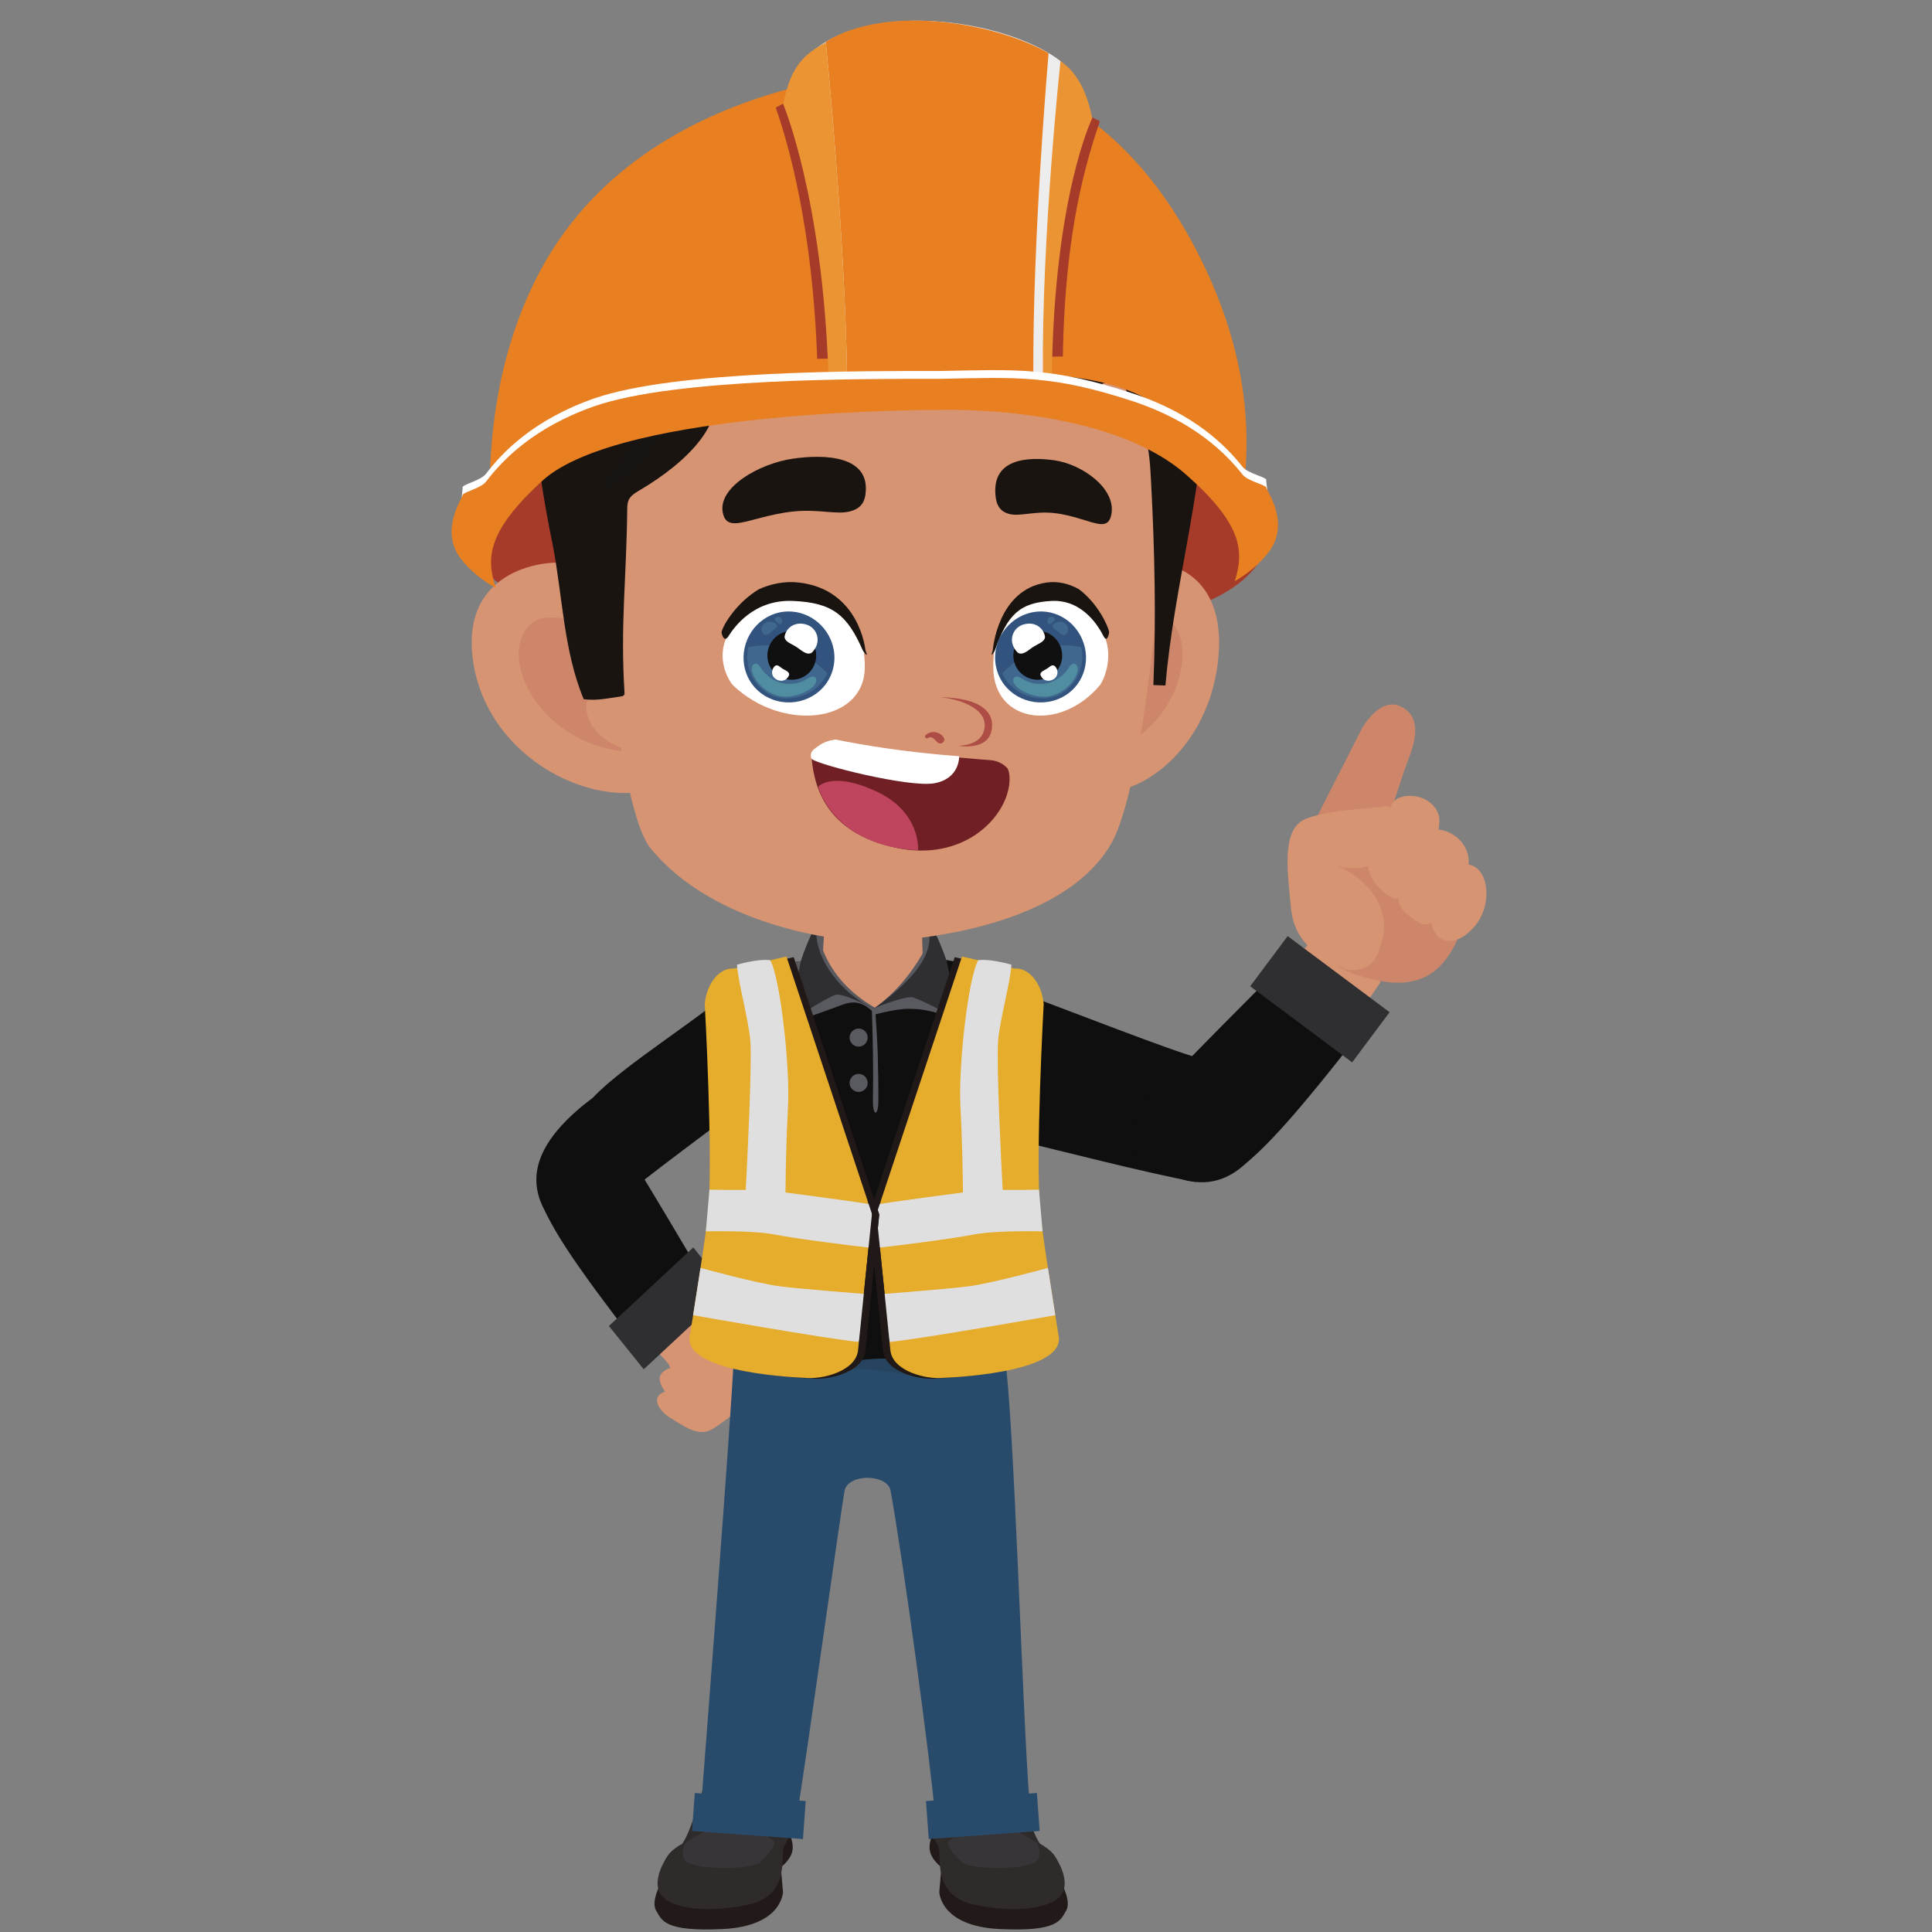 <svg xmlns="http://www.w3.org/2000/svg" xmlns:xlink="http://www.w3.org/1999/xlink" width="1080" zoomAndPan="magnify" viewBox="0 0 810 810" height="1080" preserveAspectRatio="xMidYMid meet" version="1.0"><rect x="0" y="0" width="810" height="810" fill="#808080" stroke="none"/><defs><clipPath id="352783b5f7"><path d="M 318.969 561.664 L 426.004 561.664 L 426.004 574.047 L 318.969 574.047 Z M 318.969 561.664 " clip-rule="nonzero"/></clipPath><clipPath id="beb31740a9"><path d="M 421.938 574.047 C 421.656 571.285 421.375 568.898 421.082 566.93 C 410.379 565.633 391.039 565.035 370.926 565.035 C 353.234 565.035 334.945 565.496 321.441 566.359 C 320.742 564.863 319.918 563.281 318.969 561.664 L 426.004 562.562 L 425.656 573.703 C 424.418 573.852 423.176 573.965 421.938 574.047 " clip-rule="nonzero"/></clipPath><clipPath id="ce723517c9"><path d="M 421.938 574.047 C 421.656 571.285 421.375 568.898 421.082 566.93 C 410.379 565.633 391.039 565.035 370.926 565.035 C 353.234 565.035 334.945 565.496 321.441 566.359 C 320.742 564.863 319.918 563.281 318.969 561.664 L 426.004 562.562 L 425.656 573.703 C 424.418 573.852 423.176 573.965 421.938 574.047 " clip-rule="nonzero"/></clipPath><linearGradient x1="0.108" gradientTransform="matrix(0, 34.603, 34.606, 0, 366.599, 557.927)" y1="0" x2="0.466" gradientUnits="userSpaceOnUse" y2="0" id="e0419e2626"><stop stop-opacity="1" stop-color="rgb(82.399%, 82.399%, 81.999%)" offset="0"/><stop stop-opacity="1" stop-color="rgb(82.549%, 82.399%, 81.999%)" offset="0.062"/><stop stop-opacity="1" stop-color="rgb(82.797%, 82.399%, 82.097%)" offset="0.078"/><stop stop-opacity="1" stop-color="rgb(82.996%, 82.399%, 82.297%)" offset="0.094"/><stop stop-opacity="1" stop-color="rgb(83.098%, 82.549%, 82.549%)" offset="0.125"/><stop stop-opacity="1" stop-color="rgb(83.099%, 82.8%, 82.7%)" offset="0.141"/><stop stop-opacity="1" stop-color="rgb(83.101%, 83%, 82.7%)" offset="0.156"/><stop stop-opacity="1" stop-color="rgb(83.298%, 83.099%, 82.7%)" offset="0.188"/><stop stop-opacity="1" stop-color="rgb(83.496%, 83.101%, 82.7%)" offset="0.203"/><stop stop-opacity="1" stop-color="rgb(83.499%, 83.298%, 82.7%)" offset="0.219"/><stop stop-opacity="1" stop-color="rgb(83.499%, 83.496%, 82.799%)" offset="0.234"/><stop stop-opacity="1" stop-color="rgb(83.499%, 83.499%, 82.999%)" offset="0.25"/><stop stop-opacity="1" stop-color="rgb(83.693%, 83.693%, 83.293%)" offset="0.266"/><stop stop-opacity="1" stop-color="rgb(83.992%, 83.992%, 83.493%)" offset="0.273"/><stop stop-opacity="1" stop-color="rgb(84.196%, 84.196%, 83.499%)" offset="0.281"/><stop stop-opacity="1" stop-color="rgb(84.299%, 84.102%, 83.499%)" offset="0.312"/><stop stop-opacity="1" stop-color="rgb(84.396%, 84%, 83.595%)" offset="0.328"/><stop stop-opacity="1" stop-color="rgb(84.595%, 84.193%, 83.794%)" offset="0.344"/><stop stop-opacity="1" stop-color="rgb(84.697%, 84.395%, 83.896%)" offset="0.359"/><stop stop-opacity="1" stop-color="rgb(84.698%, 84.596%, 83.899%)" offset="0.375"/><stop stop-opacity="1" stop-color="rgb(84.799%, 84.698%, 83.998%)" offset="0.391"/><stop stop-opacity="1" stop-color="rgb(84.999%, 84.698%, 84.198%)" offset="0.406"/><stop stop-opacity="1" stop-color="rgb(85.1%, 84.698%, 84.299%)" offset="0.438"/><stop stop-opacity="1" stop-color="rgb(85.196%, 84.795%, 84.395%)" offset="0.453"/><stop stop-opacity="1" stop-color="rgb(85.393%, 84.993%, 84.593%)" offset="0.469"/><stop stop-opacity="1" stop-color="rgb(85.497%, 85.097%, 84.695%)" offset="0.5"/><stop stop-opacity="1" stop-color="rgb(85.5%, 85.292%, 84.698%)" offset="0.516"/><stop stop-opacity="1" stop-color="rgb(85.596%, 85.492%, 84.795%)" offset="0.523"/><stop stop-opacity="1" stop-color="rgb(85.796%, 85.5%, 84.996%)" offset="0.531"/><stop stop-opacity="1" stop-color="rgb(86.095%, 85.695%, 85.1%)" offset="0.562"/><stop stop-opacity="1" stop-color="rgb(86.391%, 85.895%, 85.194%)" offset="0.578"/><stop stop-opacity="1" stop-color="rgb(86.592%, 85.899%, 85.391%)" offset="0.594"/><stop stop-opacity="1" stop-color="rgb(86.696%, 85.901%, 85.497%)" offset="0.609"/><stop stop-opacity="1" stop-color="rgb(86.699%, 86.098%, 85.5%)" offset="0.625"/><stop stop-opacity="1" stop-color="rgb(86.699%, 86.296%, 85.5%)" offset="0.656"/><stop stop-opacity="1" stop-color="rgb(86.893%, 86.493%, 85.693%)" offset="0.672"/><stop stop-opacity="1" stop-color="rgb(87.093%, 86.693%, 85.893%)" offset="0.688"/><stop stop-opacity="1" stop-color="rgb(87.196%, 86.797%, 85.997%)" offset="0.719"/><stop stop-opacity="1" stop-color="rgb(87.396%, 86.996%, 86.197%)" offset="0.75"/><stop stop-opacity="1" stop-color="rgb(87.498%, 87.097%, 86.397%)" offset="0.766"/><stop stop-opacity="1" stop-color="rgb(87.5%, 87.099%, 86.597%)" offset="0.781"/><stop stop-opacity="1" stop-color="rgb(87.645%, 87.292%, 86.697%)" offset="0.812"/><stop stop-opacity="1" stop-color="rgb(87.888%, 87.494%, 86.79%)" offset="0.82"/><stop stop-opacity="1" stop-color="rgb(88.087%, 87.5%, 86.987%)" offset="0.828"/><stop stop-opacity="1" stop-color="rgb(88.194%, 87.5%, 87.096%)" offset="0.844"/><stop stop-opacity="1" stop-color="rgb(88.295%, 87.572%, 87.195%)" offset="0.859"/><stop stop-opacity="1" stop-color="rgb(88.493%, 87.718%, 87.393%)" offset="0.875"/><stop stop-opacity="1" stop-color="rgb(88.498%, 87.796%, 87.497%)" offset="0.891"/><stop stop-opacity="1" stop-color="rgb(88.303%, 87.799%, 87.5%)" offset="0.906"/><stop stop-opacity="1" stop-color="rgb(88.394%, 87.993%, 87.5%)" offset="0.938"/><stop stop-opacity="1" stop-color="rgb(88.774%, 88.193%, 87.65%)" offset="0.969"/><stop stop-opacity="1" stop-color="rgb(88.98%, 88.199%, 87.895%)" offset="0.984"/><stop stop-opacity="1" stop-color="rgb(89%, 88.199%, 88.092%)" offset="1"/></linearGradient><clipPath id="149caea05d"><path d="M 307.191 561.57 L 321.441 561.57 L 321.441 571.922 L 307.191 571.922 Z M 307.191 561.57 " clip-rule="nonzero"/></clipPath><clipPath id="02e2c2b56f"><path d="M 307.508 571.922 C 307.402 571.922 307.297 571.922 307.191 571.918 L 307.391 561.57 L 318.969 561.664 C 319.918 563.281 320.742 564.863 321.441 566.359 C 315.961 566.711 311.266 567.125 307.719 567.602 C 307.668 568.805 307.598 570.25 307.508 571.922 " clip-rule="nonzero"/></clipPath><clipPath id="3c3d8e82b4"><path d="M 307.508 571.922 C 307.402 571.922 307.297 571.922 307.191 571.918 L 307.391 561.57 L 318.969 561.664 C 319.918 563.281 320.742 564.863 321.441 566.359 C 315.961 566.711 311.266 567.125 307.719 567.602 C 307.668 568.805 307.598 570.25 307.508 571.922 " clip-rule="nonzero"/></clipPath><linearGradient x1="0.105" gradientTransform="matrix(0, 34.603, 34.606, 0, 366.599, 557.927)" y1="0" x2="0.404" gradientUnits="userSpaceOnUse" y2="0" id="4d660c8479"><stop stop-opacity="1" stop-color="rgb(69.812%, 49.799%, 40.012%)" offset="0"/><stop stop-opacity="1" stop-color="rgb(70.006%, 49.814%, 40.205%)" offset="0.031"/><stop stop-opacity="1" stop-color="rgb(70.203%, 50.015%, 40.399%)" offset="0.062"/><stop stop-opacity="1" stop-color="rgb(70.306%, 50.2%, 40.399%)" offset="0.078"/><stop stop-opacity="1" stop-color="rgb(70.508%, 50.2%, 40.393%)" offset="0.094"/><stop stop-opacity="1" stop-color="rgb(70.804%, 50.2%, 40.193%)" offset="0.125"/><stop stop-opacity="1" stop-color="rgb(70.999%, 50.2%, 40.009%)" offset="0.141"/><stop stop-opacity="1" stop-color="rgb(70.999%, 50.208%, 40.208%)" offset="0.156"/><stop stop-opacity="1" stop-color="rgb(70.999%, 50.407%, 40.399%)" offset="0.188"/><stop stop-opacity="1" stop-color="rgb(71.002%, 50.6%, 40.399%)" offset="0.25"/><stop stop-opacity="1" stop-color="rgb(71.106%, 50.6%, 40.399%)" offset="0.281"/><stop stop-opacity="1" stop-color="rgb(71.301%, 50.6%, 40.401%)" offset="0.312"/><stop stop-opacity="1" stop-color="rgb(71.399%, 50.6%, 40.504%)" offset="0.344"/><stop stop-opacity="1" stop-color="rgb(71.407%, 50.6%, 40.701%)" offset="0.375"/><stop stop-opacity="1" stop-color="rgb(71.606%, 50.618%, 40.799%)" offset="0.406"/><stop stop-opacity="1" stop-color="rgb(71.812%, 50.818%, 40.799%)" offset="0.422"/><stop stop-opacity="1" stop-color="rgb(72.012%, 51.004%, 40.799%)" offset="0.438"/><stop stop-opacity="1" stop-color="rgb(72.348%, 51.007%, 40.799%)" offset="0.5"/><stop stop-opacity="1" stop-color="rgb(72.499%, 51.106%, 40.799%)" offset="0.531"/><stop stop-opacity="1" stop-color="rgb(72.502%, 51.302%, 40.802%)" offset="0.562"/><stop stop-opacity="1" stop-color="rgb(72.606%, 51.399%, 40.906%)" offset="0.594"/><stop stop-opacity="1" stop-color="rgb(72.803%, 51.404%, 41.103%)" offset="0.625"/><stop stop-opacity="1" stop-color="rgb(72.905%, 51.604%, 41.199%)" offset="0.688"/><stop stop-opacity="1" stop-color="rgb(73.012%, 51.799%, 41.199%)" offset="0.703"/><stop stop-opacity="1" stop-color="rgb(73.221%, 51.799%, 41.199%)" offset="0.719"/><stop stop-opacity="1" stop-color="rgb(73.524%, 51.799%, 41.208%)" offset="0.75"/><stop stop-opacity="1" stop-color="rgb(73.909%, 51.799%, 41.408%)" offset="0.781"/><stop stop-opacity="1" stop-color="rgb(74.1%, 51.816%, 41.599%)" offset="0.797"/><stop stop-opacity="1" stop-color="rgb(74.1%, 52.016%, 41.599%)" offset="0.812"/><stop stop-opacity="1" stop-color="rgb(74.118%, 52.017%, 41.599%)" offset="0.875"/><stop stop-opacity="1" stop-color="rgb(74.318%, 52.017%, 41.609%)" offset="0.906"/><stop stop-opacity="1" stop-color="rgb(74.5%, 52.202%, 41.811%)" offset="0.938"/><stop stop-opacity="1" stop-color="rgb(74.5%, 52.351%, 42%)" offset="1"/></linearGradient><clipPath id="5d1b06aa39"><path d="M 307.508 565.035 L 421.938 565.035 L 421.938 576.312 L 307.508 576.312 Z M 307.508 565.035 " clip-rule="nonzero"/></clipPath><clipPath id="d62691f4d1"><path d="M 383.719 576.312 C 382.059 576.312 380.398 576.234 378.758 576.078 C 372.816 575.52 366.871 573.988 360.898 573.988 C 360 573.988 359.102 574.02 358.203 574.102 C 355.074 574.34 351.945 575.141 348.773 575.141 C 348.684 575.141 348.59 575.141 348.496 575.141 C 343.297 575.09 338.441 572.711 333.34 571.672 C 330.809 571.176 328.25 571.004 325.676 571.004 C 322.707 571.004 319.719 571.234 316.734 571.465 C 313.75 571.691 310.77 571.922 307.816 571.922 C 307.715 571.922 307.609 571.922 307.508 571.922 C 307.598 570.25 307.668 568.805 307.719 567.602 C 311.266 567.125 315.961 566.711 321.441 566.359 C 334.945 565.496 353.234 565.035 370.926 565.035 C 391.039 565.035 410.379 565.633 421.082 566.93 C 421.375 568.898 421.656 571.285 421.938 574.047 C 420.508 574.141 419.078 574.188 417.641 574.188 C 416.535 574.188 415.426 574.16 414.316 574.102 C 411.41 573.895 408.504 573.555 405.625 573.555 C 405.023 573.555 404.418 573.57 403.816 573.602 C 400.148 573.852 396.633 574.84 393.07 575.488 C 389.992 576.035 386.855 576.312 383.719 576.312 " clip-rule="nonzero"/></clipPath><clipPath id="385d549879"><path d="M 383.719 576.312 C 382.059 576.312 380.398 576.234 378.758 576.078 C 372.816 575.52 366.871 573.988 360.898 573.988 C 360 573.988 359.102 574.02 358.203 574.102 C 355.074 574.34 351.945 575.141 348.773 575.141 C 348.684 575.141 348.59 575.141 348.496 575.141 C 343.297 575.09 338.441 572.711 333.34 571.672 C 330.809 571.176 328.25 571.004 325.676 571.004 C 322.707 571.004 319.719 571.234 316.734 571.465 C 313.75 571.691 310.77 571.922 307.816 571.922 C 307.715 571.922 307.609 571.922 307.508 571.922 C 307.598 570.25 307.668 568.805 307.719 567.602 C 311.266 567.125 315.961 566.711 321.441 566.359 C 334.945 565.496 353.234 565.035 370.926 565.035 C 391.039 565.035 410.379 565.633 421.082 566.93 C 421.375 568.898 421.656 571.285 421.938 574.047 C 420.508 574.141 419.078 574.188 417.641 574.188 C 416.535 574.188 415.426 574.16 414.316 574.102 C 411.41 573.895 408.504 573.555 405.625 573.555 C 405.023 573.555 404.418 573.57 403.816 573.602 C 400.148 573.852 396.633 574.84 393.07 575.488 C 389.992 576.035 386.855 576.312 383.719 576.312 " clip-rule="nonzero"/></clipPath><linearGradient x1="0.205" gradientTransform="matrix(0, 34.603, 34.606, 0, 366.599, 557.927)" y1="0" x2="0.531" gradientUnits="userSpaceOnUse" y2="0" id="af1e70eb80"><stop stop-opacity="1" stop-color="rgb(14.499%, 25.499%, 36.099%)" offset="0"/><stop stop-opacity="1" stop-color="rgb(14.499%, 25.499%, 36.099%)" offset="0.062"/><stop stop-opacity="1" stop-color="rgb(14.499%, 25.511%, 36.099%)" offset="0.094"/><stop stop-opacity="1" stop-color="rgb(14.499%, 25.711%, 36.099%)" offset="0.125"/><stop stop-opacity="1" stop-color="rgb(14.499%, 25.899%, 36.101%)" offset="0.188"/><stop stop-opacity="1" stop-color="rgb(14.499%, 25.899%, 36.205%)" offset="0.219"/><stop stop-opacity="1" stop-color="rgb(14.499%, 25.899%, 36.401%)" offset="0.25"/><stop stop-opacity="1" stop-color="rgb(14.499%, 25.908%, 36.508%)" offset="0.312"/><stop stop-opacity="1" stop-color="rgb(14.516%, 26.108%, 36.708%)" offset="0.328"/><stop stop-opacity="1" stop-color="rgb(14.716%, 26.299%, 36.899%)" offset="0.344"/><stop stop-opacity="1" stop-color="rgb(14.899%, 26.299%, 36.899%)" offset="0.375"/><stop stop-opacity="1" stop-color="rgb(14.899%, 26.299%, 36.902%)" offset="0.5"/><stop stop-opacity="1" stop-color="rgb(14.899%, 26.299%, 37.006%)" offset="0.531"/><stop stop-opacity="1" stop-color="rgb(14.899%, 26.303%, 37.201%)" offset="0.562"/><stop stop-opacity="1" stop-color="rgb(14.899%, 26.408%, 37.299%)" offset="0.578"/><stop stop-opacity="1" stop-color="rgb(14.899%, 26.604%, 37.299%)" offset="0.594"/><stop stop-opacity="1" stop-color="rgb(14.899%, 26.7%, 37.3%)" offset="0.625"/><stop stop-opacity="1" stop-color="rgb(14.899%, 26.7%, 37.45%)" offset="0.75"/><stop stop-opacity="1" stop-color="rgb(14.9%, 26.701%, 37.601%)" offset="0.812"/><stop stop-opacity="1" stop-color="rgb(15.004%, 26.804%, 37.704%)" offset="0.844"/><stop stop-opacity="1" stop-color="rgb(15.202%, 27.002%, 37.901%)" offset="0.875"/><stop stop-opacity="1" stop-color="rgb(15.3%, 27.1%, 38.008%)" offset="0.938"/><stop stop-opacity="1" stop-color="rgb(15.3%, 27.1%, 38.208%)" offset="1"/></linearGradient><clipPath id="d752073654"><path d="M 424.66 264.41 L 445.586 264.41 L 445.586 285.332 L 424.66 285.332 Z M 424.66 264.41 " clip-rule="nonzero"/></clipPath><clipPath id="59b5ded767"><path d="M 432.152 264.965 C 437.512 263.301 443.102 266.332 444.824 271.672 C 446.535 276.965 443.793 282.598 438.535 284.422 C 433.133 286.297 427.191 283.496 425.375 278.07 C 423.539 272.598 426.637 266.672 432.152 264.965 Z M 432.152 264.965 " clip-rule="nonzero"/></clipPath><clipPath id="e90add998e"><path d="M 432.152 264.965 C 437.512 263.301 443.102 266.332 444.824 271.672 C 446.531 276.965 443.793 282.598 438.535 284.422 C 433.133 286.297 427.191 283.496 425.375 278.07 C 423.539 272.598 426.633 266.672 432.152 264.965 " clip-rule="nonzero"/></clipPath><clipPath id="56f5fbb111"><path d="M 321.395 264.41 L 342.324 264.41 L 342.324 285.332 L 321.395 285.332 Z M 321.395 264.41 " clip-rule="nonzero"/></clipPath><clipPath id="8693efe53c"><path d="M 334.902 264.965 C 329.543 263.301 323.953 266.332 322.23 271.672 C 320.52 276.965 323.262 282.598 328.52 284.422 C 333.922 286.297 339.863 283.496 341.676 278.07 C 343.512 272.598 340.422 266.672 334.902 264.965 Z M 334.902 264.965 " clip-rule="nonzero"/></clipPath><clipPath id="f362442389"><path d="M 334.902 264.965 C 329.543 263.301 323.953 266.332 322.227 271.672 C 320.52 276.965 323.262 282.598 328.52 284.422 C 333.922 286.297 339.863 283.496 341.676 278.07 C 343.512 272.598 340.418 266.672 334.902 264.965 " clip-rule="nonzero"/></clipPath></defs><path fill="#a63b29" d="M 203.246 213.734 C 204.207 212.484 210.66 211.32 212.773 208.738 C 219.168 200.922 231.77 188.52 256.285 180.645 C 288.898 170.164 333.875 171.156 364.25 171.426 C 394.617 171.156 439.605 170.164 472.207 180.645 C 496.723 188.52 509.332 200.922 515.727 208.738 C 517.832 211.32 524.289 212.484 525.25 213.734 C 524.746 214.324 535.074 226.891 526.121 238.047 C 509.305 259.008 463.543 264.789 424.184 265.457 C 397.75 265.902 374.199 265.629 364.25 265.457 C 354.293 265.629 330.746 265.902 304.316 265.457 C 264.953 264.789 219.188 259.008 202.375 238.047 C 193.426 226.891 203.742 214.324 203.246 213.734 " fill-opacity="1" fill-rule="nonzero"/><path fill="#d79473" d="M 281.164 572.832 C 282.738 574.613 303.629 552.723 302.258 550.754 C 281.77 521.352 256.473 468.512 252 459.184 C 252 459.184 223.965 476.293 226.797 496.883 C 229.461 516.227 241.32 527.684 281.164 572.832 " fill-opacity="1" fill-rule="nonzero"/><path fill="#d79473" d="M 282.43 588.113 C 278.84 583.332 272.266 576.926 280.672 573.641 C 289.074 570.352 300.578 585.668 300.578 585.668 L 282.43 588.113 " fill-opacity="1" fill-rule="nonzero"/><path fill="#d79473" d="M 293.125 542.113 C 293.125 542.113 303.363 544.262 308.207 548.5 C 318.473 557.473 323.879 570.344 324.297 575.207 C 324.711 580.059 304.176 595.945 298.441 599.262 C 292.707 602.574 286.449 597.762 281.008 594.43 C 275.566 591.105 272.176 584.629 280.375 583.027 C 288.574 581.43 290.941 585.355 290.941 585.355 L 293.703 583.172 C 293.703 583.172 276.16 577.816 280.348 563.824 C 284.531 549.832 293.125 542.113 293.125 542.113 " fill-opacity="1" fill-rule="nonzero"/><path fill="#0e0f0e" d="M 248.613 460.168 C 261.664 446.211 297.008 424.785 310.844 411.336 C 328.77 423.242 320.52 455.012 321.312 455.875 C 302.02 470.645 267.441 495.984 259.523 503.281 C 242.02 505.262 248.613 460.168 248.613 460.168 " fill-opacity="1" fill-rule="nonzero"/><path fill="#0e0f0e" d="M 294.762 535.594 C 291.469 540.246 271.875 560.48 267.441 564.32 C 239.918 528.742 232.926 517.145 227.555 505.898 C 220.441 491 227.473 476.059 248.613 460.168 C 256.531 471.566 271.973 497.055 294.762 535.594 " fill-opacity="1" fill-rule="nonzero"/><path fill="#2f2f32" d="M 255.285 555.941 L 269.891 574.082 L 305.266 541.125 L 290.66 522.984 L 255.285 555.941 " fill-opacity="1" fill-rule="nonzero"/><path fill="#211a18" d="M 330.312 767.445 C 330.312 767.445 333.719 773.117 331.738 777.559 C 329.758 781.996 324.762 784.645 324.762 784.645 L 330.312 767.445 " fill-opacity="1" fill-rule="nonzero"/><path fill="#211a18" d="M 276.852 790.012 C 276.852 790.012 272.781 797.289 275.125 801.109 C 277.469 804.934 278.207 809.988 303.117 808.754 C 328.031 807.523 328.277 793.219 328.277 793.219 L 327.348 782.613 L 276.852 790.012 " fill-opacity="1" fill-rule="nonzero"/><path fill="#2f2b2a" d="M 279.266 779.148 C 279.266 779.148 273.52 787.668 276.605 793.586 C 279.688 799.508 294.117 802.59 313.23 798.645 C 332.348 794.699 326.672 777.191 328.895 773.734 C 331.113 770.285 332.676 765.082 331.738 761.156 C 330.797 757.23 279.266 779.148 279.266 779.148 " fill-opacity="1" fill-rule="nonzero"/><path fill="#2f2b2a" d="M 288.441 771.824 C 288.441 771.824 277.961 776.141 278.699 782.242 C 279.441 788.348 314.773 792.785 324.762 784.645 C 324.762 784.645 326.441 785.211 327.348 774.477 C 328.254 763.742 332.531 761.898 331.609 759.676 C 330.68 757.457 329.203 750.984 329.203 750.984 L 288.441 771.824 " fill-opacity="1" fill-rule="nonzero"/><path fill="#373538" d="M 289.43 770.035 C 289.43 770.035 284.621 774.656 286.84 779.465 C 289.059 784.281 314.773 784.09 318.656 780.762 C 322.543 777.434 325.32 773.551 325.32 770.035 C 325.32 766.52 328.301 745.383 326.137 739.199 C 324.762 735.262 319.77 728.004 312.492 730.82 C 305.836 733.406 301.641 741.551 301.641 741.551 L 289.43 770.035 " fill-opacity="1" fill-rule="nonzero"/><path fill="#2f2b2a" d="M 285.359 773.734 L 299.051 765.598 L 307.375 741.551 C 307.375 741.551 300.156 735.445 296.367 744.324 C 296.367 744.324 289.242 770.59 285.359 773.734 " fill-opacity="1" fill-rule="nonzero"/><path fill="#2f2b2a" d="M 314.586 763.746 C 314.586 763.746 311.629 739.887 319.027 737.852 C 326.426 735.816 329.387 743.586 329.387 743.586 L 330.312 752.465 L 326.426 773.734 L 314.586 763.746 " fill-opacity="1" fill-rule="nonzero"/><path fill="#211a18" d="M 318.164 745.742 C 312.738 745.742 307.312 745.742 301.887 745.742 C 300.457 745.742 300.453 747.961 301.887 747.961 C 307.312 747.961 312.738 747.961 318.164 747.961 C 319.594 747.961 319.594 745.742 318.164 745.742 " fill-opacity="1" fill-rule="nonzero"/><path fill="#211a18" d="M 317.176 751.293 C 311.898 751.293 306.617 751.293 301.336 751.293 C 299.91 751.293 299.906 753.512 301.336 753.512 C 306.617 753.512 311.898 753.512 317.176 753.512 C 318.605 753.512 318.609 751.293 317.176 751.293 " fill-opacity="1" fill-rule="nonzero"/><path fill="#211a18" d="M 316.312 756.719 C 310.848 756.719 305.379 756.719 299.914 756.719 C 298.484 756.719 298.48 758.938 299.914 758.938 C 305.379 758.938 310.848 758.938 316.312 758.938 C 317.742 758.938 317.746 756.719 316.312 756.719 " fill-opacity="1" fill-rule="nonzero"/><path fill="#211a18" d="M 391.766 767.445 C 391.766 767.445 388.359 773.117 390.34 777.559 C 392.32 781.996 397.312 784.645 397.312 784.645 L 391.766 767.445 " fill-opacity="1" fill-rule="nonzero"/><path fill="#211a18" d="M 445.227 790.012 C 445.227 790.012 449.293 797.289 446.953 801.109 C 444.609 804.934 443.871 809.988 418.957 808.754 C 394.047 807.523 393.801 793.219 393.801 793.219 L 394.73 782.613 L 445.227 790.012 " fill-opacity="1" fill-rule="nonzero"/><path fill="#2f2b2a" d="M 442.812 779.148 C 442.812 779.148 448.559 787.668 445.473 793.586 C 442.391 799.508 427.961 802.59 408.848 798.645 C 389.73 794.699 395.402 777.191 393.184 773.734 C 390.965 770.285 389.398 765.082 390.34 761.156 C 391.277 757.23 442.812 779.148 442.812 779.148 " fill-opacity="1" fill-rule="nonzero"/><path fill="#2f2b2a" d="M 433.633 771.824 C 433.633 771.824 444.113 776.141 443.375 782.242 C 442.637 788.348 407.305 792.785 397.312 784.645 C 397.312 784.645 395.637 785.211 394.73 774.477 C 393.824 763.742 389.543 761.898 390.469 759.676 C 391.395 757.457 392.875 750.984 392.875 750.984 L 433.633 771.824 " fill-opacity="1" fill-rule="nonzero"/><path fill="#373538" d="M 432.645 770.035 C 432.645 770.035 437.457 774.656 435.234 779.465 C 433.016 784.281 407.305 784.09 403.422 780.762 C 399.535 777.434 396.758 773.551 396.758 770.035 C 396.758 766.52 393.777 745.383 395.938 739.199 C 397.312 735.262 402.309 728.004 409.586 730.82 C 416.242 733.406 420.438 741.551 420.438 741.551 L 432.645 770.035 " fill-opacity="1" fill-rule="nonzero"/><path fill="#2f2b2a" d="M 436.715 773.734 L 423.027 765.598 L 414.703 741.551 C 414.703 741.551 421.918 735.445 425.707 744.324 C 425.707 744.324 432.832 770.59 436.715 773.734 " fill-opacity="1" fill-rule="nonzero"/><path fill="#2f2b2a" d="M 407.488 763.746 C 407.488 763.746 410.449 739.887 403.051 737.852 C 395.648 735.816 392.688 743.586 392.688 743.586 L 391.766 752.465 L 395.648 773.734 L 407.488 763.746 " fill-opacity="1" fill-rule="nonzero"/><path fill="#211a18" d="M 403.91 745.742 C 409.34 745.742 414.766 745.742 420.191 745.742 C 421.621 745.742 421.621 747.961 420.191 747.961 C 414.766 747.961 409.34 747.961 403.91 747.961 C 402.484 747.961 402.48 745.742 403.91 745.742 " fill-opacity="1" fill-rule="nonzero"/><path fill="#211a18" d="M 404.898 751.293 C 410.18 751.293 415.457 751.293 420.742 751.293 C 422.168 751.293 422.172 753.512 420.742 753.512 C 415.457 753.512 410.18 753.512 404.898 753.512 C 403.473 753.512 403.469 751.293 404.898 751.293 " fill-opacity="1" fill-rule="nonzero"/><path fill="#211a18" d="M 405.766 756.719 C 411.23 756.719 416.695 756.719 422.164 756.719 C 423.594 756.719 423.594 758.938 422.164 758.938 C 416.695 758.938 411.23 758.938 405.766 758.938 C 404.332 758.938 404.332 756.719 405.766 756.719 " fill-opacity="1" fill-rule="nonzero"/><path fill="#294b6b" d="M 431.586 755.254 C 425.371 757.145 400.008 759.352 391.824 759.543 C 390.461 740.988 378.492 652.785 373.352 624.895 C 372.074 617.98 355.746 617.637 354.129 624.883 C 353.125 629.355 338.98 730.785 334.266 760.508 C 320.562 758.109 305.676 756.453 294.223 753.379 C 294.223 753.379 306.57 595.336 307.719 567.602 C 329.953 564.617 397.141 564.027 421.082 566.93 C 425.32 595.539 428.426 714.309 431.586 755.254 " fill-opacity="1" fill-rule="nonzero"/><path fill="#d79473" d="M 578.699 411.91 C 580.211 409.688 552.414 391.453 550.66 393.492 C 524.477 423.973 474.785 465.699 466.012 473.078 C 466.012 473.078 490.418 500.59 511.402 492.281 C 531.109 484.477 540.422 468.211 578.699 411.91 " fill-opacity="1" fill-rule="nonzero"/><path fill="#0e0f0e" d="M 501.262 495.539 C 480.992 491.93 444.012 482.207 423.723 477.516 C 423.684 452.57 422.988 415.816 423.281 414.496 C 448.004 423.598 491.305 440.645 502.555 443.586 C 514.77 459.195 506.312 478.113 501.262 495.539 " fill-opacity="1" fill-rule="nonzero"/><path fill="#cd8669" d="M 551.691 343.363 L 570.902 305.582 C 570.902 305.582 577.984 292.609 586.543 295.906 C 595.105 299.199 594.309 308.289 591.055 316.754 C 587.805 325.219 580.758 347.508 580.758 347.508 C 580.758 347.508 623.246 363.23 612.012 391.547 C 603.203 413.754 587.961 415.336 567.488 408.277 C 532.965 396.383 551.691 343.363 551.691 343.363 " fill-opacity="1" fill-rule="nonzero"/><path fill="#d79473" d="M 615.227 362.402 C 624.387 363.266 626.246 379.805 617.645 389.074 C 609.043 398.34 601.195 394.453 600.02 386.75 C 598.852 379.051 615.227 362.402 615.227 362.402 " fill-opacity="1" fill-rule="nonzero"/><path fill="#d79473" d="M 603.254 347.754 C 612.254 349 619.105 358.285 614.051 367.758 C 608.988 377.223 601.742 390.688 595.199 386.922 C 588.668 383.164 584.531 379.105 587.008 373.449 C 589.488 367.797 603.254 347.754 603.254 347.754 " fill-opacity="1" fill-rule="nonzero"/><path fill="#d79473" d="M 583.5 337.273 C 585.809 331.992 599.02 331.934 602.863 340.805 C 606.707 349.676 590.551 380.355 583.629 376.43 C 576.715 372.5 571.449 364.809 574.203 357.469 C 576.957 350.141 583.5 337.273 583.5 337.273 " fill-opacity="1" fill-rule="nonzero"/><path fill="#d79473" d="M 564.617 406.523 C 556.996 403.18 542.945 397.715 541.258 380.797 C 539.578 363.883 537.34 347.18 547.73 343.188 C 558.109 339.195 576.34 339.082 580.934 337.949 C 585.523 336.812 590.875 359.957 573.562 363.16 C 564.77 365.602 559.008 362.055 559.008 362.055 C 559.008 362.055 587.73 373.281 578.316 397.914 C 575.383 408.766 564.617 406.523 564.617 406.523 " fill-opacity="1" fill-rule="nonzero"/><path fill="#0e0f0e" d="M 536.461 405.734 C 542.105 408.309 567.859 425.488 572.906 429.555 C 541.852 469.539 531.277 480.328 520.699 489.191 C 506.68 500.938 489.371 496.676 467.82 476.672 C 477.977 464.883 501.207 441.082 536.461 405.734 " fill-opacity="1" fill-rule="nonzero"/><path fill="#2f2f32" d="M 566.898 445.398 L 582.598 424.367 L 539.855 392.465 L 524.16 413.496 L 566.898 445.398 " fill-opacity="1" fill-rule="nonzero"/><g clip-path="url(#352783b5f7)"><g clip-path="url(#beb31740a9)"><g clip-path="url(#ce723517c9)"><path fill="url(#e0419e2626)" d="M 318.969 561.664 L 426.004 561.664 L 426.004 574.047 L 318.969 574.047 Z M 318.969 561.664 " fill-rule="nonzero"/></g></g></g><g clip-path="url(#149caea05d)"><g clip-path="url(#02e2c2b56f)"><g clip-path="url(#3c3d8e82b4)"><path fill="url(#4d660c8479)" d="M 307.191 561.57 L 321.441 561.57 L 321.441 571.922 L 307.191 571.922 Z M 307.191 561.57 " fill-rule="nonzero"/></g></g></g><g clip-path="url(#5d1b06aa39)"><g clip-path="url(#d62691f4d1)"><g clip-path="url(#385d549879)"><path fill="url(#af1e70eb80)" d="M 307.508 565.035 L 421.938 565.035 L 421.938 576.312 L 307.508 576.312 Z M 307.508 565.035 " fill-rule="nonzero"/></g></g></g><path fill="#0e0f0e" d="M 298.176 557.066 L 298.227 557.113 C 298.523 557.953 298.918 558.746 299.363 559.492 C 304.316 567.711 311.055 570.535 335.422 567.609 C 346.414 574.297 351.418 570.879 364.391 569.84 C 365.039 569.793 365.684 569.742 366.324 569.691 L 366.375 569.691 C 380.836 568.848 385.344 573.406 407.234 567.215 C 413.82 568.848 426.75 573.309 433.629 560.629 C 438.535 551.715 432.344 535.125 431.105 517.793 C 430.512 509.328 431.402 486 431.152 463.371 C 431.008 439.75 429.672 416.922 424.172 412.461 C 418.031 407.512 408.273 404.289 396.633 402.457 C 387.871 401.07 378.113 400.48 368.008 400.48 C 360.336 400.48 344.531 401.418 331.41 403.648 C 325.566 404.637 320.215 405.926 316.453 407.512 C 313.148 408.883 309.238 412.461 307.855 414.883 C 300.582 427.609 301.473 454.539 301.148 469.016 C 300.75 488.824 301.148 514.625 299.363 524.531 C 297.188 537.008 294.859 548.844 298.176 557.066 " fill-opacity="1" fill-rule="nonzero"/><path fill="#595a60" d="M 331.41 403.648 C 344.531 401.418 360.336 400.48 368.008 400.48 C 378.113 400.48 387.871 401.07 396.633 402.457 C 398.863 413.152 402.082 428.41 402.082 428.41 C 402.082 428.41 391.996 422.586 380.293 422.965 C 376.242 423.094 371.449 424.156 367.078 425.254 C 367.465 430.906 367.836 436.582 368.008 442.227 C 368.156 448.715 368.305 455.148 368.254 461.637 C 368.254 468.125 365.879 468.074 365.977 461.586 C 366.172 448.996 365.977 436.441 365.547 423.805 C 362.641 421.168 359.031 418.992 353.25 421.227 C 345.82 424.047 330.27 429.395 330.27 429.395 L 331.41 403.648 " fill-opacity="1" fill-rule="nonzero"/><path fill="#2f2f32" d="M 330.27 429.395 C 337.598 423.652 347.418 418.133 350.129 417.117 C 352.84 416.102 363.504 421.406 366.223 422.898 C 368.984 421.461 380.258 417.414 382.719 418.156 C 385.18 418.898 395.793 423.652 402.082 428.41 C 401.191 420.238 398.617 411.719 396.883 402.953 C 396.883 402.953 392.824 390.473 388.562 385.523 C 384.305 380.57 348.445 379.68 343.84 385.523 C 343.445 386.066 343 386.66 342.652 387.254 C 338.688 393.395 335.766 402.953 335.766 402.953 L 330.27 429.395 " fill-opacity="1" fill-rule="nonzero"/><path fill="#595a60" d="M 360.383 419.543 C 362.262 420.781 364.16 421.695 366.227 422.91 C 367.715 421.871 369.047 420.832 370.34 419.891 C 393.91 401.715 390 392.109 388.562 385.523 C 384.305 380.57 348.445 379.68 343.84 385.523 C 343.445 386.066 343 386.66 342.652 387.254 C 340.375 397.949 348.496 411.422 360.383 419.543 " fill-opacity="1" fill-rule="nonzero"/><path fill="#d79473" d="M 387.141 354.359 C 386.234 370.711 386.316 385.555 386.809 399.773 C 381.051 409.699 374.312 417.121 366.77 422.48 C 356.844 416.664 349.242 408.945 345.062 398.438 C 346.277 381.098 346.52 365.707 345.062 353.688 L 387.141 354.359 " fill-opacity="1" fill-rule="nonzero"/><path fill="#595a60" d="M 362.559 437.789 C 364.094 436.367 364.184 433.973 362.762 432.434 C 361.34 430.902 358.945 430.812 357.406 432.234 C 355.875 433.656 355.785 436.051 357.203 437.59 C 358.629 439.121 361.023 439.211 362.559 437.789 " fill-opacity="1" fill-rule="nonzero"/><path fill="#595a60" d="M 362.559 456.789 C 364.094 455.371 364.184 452.973 362.762 451.441 C 361.34 449.902 358.945 449.812 357.406 451.234 C 355.875 452.656 355.785 455.055 357.203 456.59 C 358.629 458.121 361.023 458.215 362.559 456.789 " fill-opacity="1" fill-rule="nonzero"/><path fill="#201918" d="M 400.266 401.297 L 422.238 406.344 C 428.227 405.805 433.723 412.477 434.512 421.246 C 434.512 421.246 430.961 485.137 433.066 508.48 C 433.973 518.605 440.895 561.07 440.895 561.07 C 442.273 576.34 392.863 577.914 392.863 577.914 C 385.188 578.82 371.016 575.07 370.227 566.301 L 364.41 509.211 L 400.266 401.297 " fill-opacity="1" fill-rule="nonzero"/><path fill="#e6ac2b" d="M 403.324 401.02 L 425.293 406.07 C 431.285 405.531 436.785 412.199 437.574 420.969 C 437.574 420.969 434.02 484.863 436.121 508.207 C 437.035 518.328 443.957 560.797 443.957 560.797 C 445.328 576.066 395.922 577.641 395.922 577.641 C 388.246 578.547 374.074 574.797 373.285 566.027 L 367.465 508.938 L 403.324 401.02 " fill-opacity="1" fill-rule="nonzero"/><path fill="#e0dfdf" d="M 435.594 498.766 C 435.594 498.766 427.766 498.953 420.371 498.871 C 419.75 486.977 417.684 445.844 418.473 436.246 C 419.172 427.648 423.75 411.105 424.035 404.457 C 424.035 404.457 415.254 401.844 410.125 402.582 C 405.824 410.223 401.734 447.621 402.664 464.148 C 403.426 477.641 403.66 492.449 403.727 499.945 C 394.492 501.137 374.449 503.84 367.461 504.977 L 367.648 523.137 C 374.66 522.504 399.277 519.336 408.438 517.551 C 417.594 515.777 437.105 516.246 437.105 516.246 L 435.594 498.766 " fill-opacity="1" fill-rule="nonzero"/><path fill="#e0dfdf" d="M 442.445 551.398 C 442.445 551.398 385.688 561.469 372.941 562.617 L 369.398 542.594 C 376.406 541.961 396.641 540.488 406.168 539.281 C 415.699 538.074 439.344 531.582 439.344 531.582 L 442.445 551.398 " fill-opacity="1" fill-rule="nonzero"/><path fill="#201918" d="M 365.746 505.195 L 364.41 509.211 L 369.906 563.129 L 372.961 562.855 L 367.465 508.938 L 369.305 503.406 L 365.746 505.195 " fill-opacity="1" fill-rule="nonzero"/><path fill="#201918" d="M 332.77 401.297 L 310.801 406.344 C 304.812 405.805 299.312 412.477 298.523 421.246 C 298.523 421.246 302.074 485.137 299.973 508.48 C 299.062 518.605 292.141 561.07 292.141 561.07 C 290.766 576.34 340.176 577.914 340.176 577.914 C 347.848 578.82 362.023 575.07 362.812 566.301 L 368.629 509.211 L 332.77 401.297 " fill-opacity="1" fill-rule="nonzero"/><path fill="#e6ac2b" d="M 329.715 401.02 L 307.742 406.07 C 301.754 405.531 296.258 412.199 295.469 420.969 C 295.469 420.969 299.016 484.863 296.918 508.207 C 296.004 518.328 289.082 560.797 289.082 560.797 C 287.707 576.066 337.117 577.641 337.117 577.641 C 344.789 578.547 358.961 574.797 359.75 566.027 L 365.574 508.938 L 329.715 401.02 " fill-opacity="1" fill-rule="nonzero"/><path fill="#e0dfdf" d="M 297.445 498.766 C 297.445 498.766 305.273 498.953 312.668 498.871 C 313.285 486.977 315.352 445.844 314.566 436.246 C 313.867 427.648 309.285 411.105 309.004 404.457 C 309.004 404.457 317.781 401.844 322.914 402.582 C 327.211 410.223 331.305 447.621 330.371 464.148 C 329.617 477.641 329.379 492.449 329.312 499.945 C 338.543 501.137 358.59 503.84 365.578 504.977 L 365.391 523.137 C 358.375 522.504 333.762 519.336 324.602 517.551 C 315.441 515.777 295.934 516.246 295.934 516.246 L 297.445 498.766 " fill-opacity="1" fill-rule="nonzero"/><path fill="#e0dfdf" d="M 290.594 551.398 C 290.594 551.398 347.352 561.469 360.098 562.617 L 363.641 542.594 C 356.633 541.961 336.398 540.488 326.871 539.281 C 317.34 538.074 293.691 531.582 293.691 531.582 L 290.594 551.398 " fill-opacity="1" fill-rule="nonzero"/><path fill="#201918" d="M 367.293 505.195 L 368.629 509.211 L 363.133 563.129 L 360.078 562.855 L 365.574 508.938 L 363.734 503.406 L 367.293 505.195 " fill-opacity="1" fill-rule="nonzero"/><path fill="#d79473" d="M 450.133 281.359 C 455.328 263.402 466.898 239.871 479.523 236.215 C 485.504 234.488 514.836 237.48 510.719 276.617 C 506.312 318.473 469.805 341.758 447.32 329 C 448.133 314.27 449.035 296.133 450.133 281.359 " fill-opacity="1" fill-rule="nonzero"/><path fill="#cd8669" d="M 487.191 258.988 C 475.445 257.941 467 266.223 461.875 281.953 C 478.266 285.262 478.055 308.574 458.742 315.098 C 474.84 314.852 487.617 301.73 492.672 289 C 499.719 271.254 493.449 259.543 487.191 258.988 " fill-opacity="1" fill-rule="nonzero"/><path fill="#d79473" d="M 276.184 281.363 C 269.5 263.41 254.617 239.875 238.379 236.223 C 230.688 234.492 192.965 237.488 198.262 276.625 C 203.93 318.477 250.879 341.762 279.801 329.004 C 278.758 314.273 277.594 296.137 276.184 281.363 " fill-opacity="1" fill-rule="nonzero"/><path fill="#cd8669" d="M 228.52 258.988 C 243.625 257.941 254.488 266.223 261.078 281.953 C 239.996 285.262 240.266 308.574 265.109 315.098 C 244.402 314.852 227.973 301.73 221.473 289 C 212.406 271.254 220.473 259.539 228.52 258.988 " fill-opacity="1" fill-rule="nonzero"/><path fill="#d79473" d="M 253.562 178.461 C 246.441 194.551 256.535 335.66 272.676 355.547 C 299.098 388.086 350.883 394.797 365.684 394.684 C 381.535 394.57 444.711 389.613 465.664 354.066 C 481.652 326.941 491.359 200.879 486.191 185.941 C 468.715 135.477 424.691 134.098 367.121 134.523 C 313.27 134.918 272.039 136.711 253.562 178.461 " fill-opacity="1" fill-rule="nonzero"/><path fill="#ffffff" d="M 416.438 280.23 C 416.184 267.395 421.094 238.926 447.023 251.355 C 472.957 263.789 463.219 284.824 461.059 287.371 C 444.465 306.922 416.898 303.277 416.438 280.23 " fill-opacity="1" fill-rule="nonzero"/><path fill="#1a1411" d="M 465.023 265.113 L 465.023 265.145 C 464.703 262.457 460.047 252.719 452.309 247.012 C 448.473 244.91 443.883 243.496 438.695 244.246 C 418.133 247.215 416.227 272.598 416.227 272.598 C 414.848 276.887 417.105 272.719 417.105 272.719 C 422.379 257.793 427.375 252.648 440.82 251.945 C 454.262 251.246 460.914 263.32 462.617 266.648 C 464.316 269.973 465.023 265.113 465.023 265.113 " fill-opacity="1" fill-rule="nonzero"/><path fill="#33537f" d="M 431.215 257.109 C 441.148 254.188 451.27 259.992 454.398 269.863 C 457.484 279.578 452.648 289.832 443.07 293.309 C 432.992 296.969 421.66 291.938 418.211 281.785 C 414.695 271.449 420.738 260.188 431.215 257.109 " fill-opacity="1" fill-rule="nonzero"/><path fill="#40678d" d="M 453.273 271.215 C 455.16 278.949 451.637 288.227 442.695 291.895 C 433.375 294.961 423.422 289.918 420.215 282.316 C 423.672 278.551 429.684 274.145 436.102 270.672 C 441.789 270.32 448.141 270.434 453.273 271.215 " fill-opacity="1" fill-rule="nonzero"/><g clip-path="url(#d752073654)"><g clip-path="url(#59b5ded767)"><g clip-path="url(#e90add998e)"><path fill="#111010" d="M 446.531 263.223 L 423.461 263.301 L 423.543 286.379 L 446.613 286.297 Z M 446.531 263.223 " fill-opacity="1" fill-rule="nonzero"/></g></g></g><path fill="#ffffff" d="M 428.945 261.859 C 433.902 260.336 437.594 263.324 438.129 267.004 C 438.012 268.988 435.793 269.629 433.48 271.039 C 431.277 272.363 428.891 275.074 426.652 273.59 C 422.223 269.094 424.523 263.219 428.945 261.859 " fill-opacity="1" fill-rule="nonzero"/><path fill="#508da1" d="M 439.742 291.922 C 448.77 290.352 454.664 279.977 450.535 278.242 C 448.383 278.246 448.395 280.273 446.082 282.461 C 443.305 285.047 441.035 286.094 438.871 286.516 C 437.035 286.816 434.133 286.988 431.461 286.008 C 428.348 284.926 426.82 282.633 425.102 284.215 C 422.926 287.895 433.066 293.148 439.742 291.922 " fill-opacity="1" fill-rule="nonzero"/><path fill="#ffffff" d="M 442.113 284.461 C 444.074 282.914 443.48 280.059 441.945 279.074 C 440.938 278.547 440.059 279.645 438.957 280.348 C 437.906 281.027 436.008 281.613 436.203 282.945 C 437.293 285.98 440.531 285.852 442.113 284.461 " fill-opacity="1" fill-rule="nonzero"/><path fill="#40678d" d="M 441.512 261.891 C 442.496 260.402 445.383 260.184 446.762 261.566 C 448.164 262.969 447.988 264.629 447.074 265.695 C 446.086 266.848 444.707 265.922 443.578 264.824 C 442.344 263.625 440.715 263.086 441.512 261.891 " fill-opacity="1" fill-rule="nonzero"/><path fill="#40678d" d="M 439.574 261.496 C 438.949 260.816 438.867 259.574 439.758 258.91 C 440.641 258.254 441.52 258.598 442.031 259.176 C 442.586 259.898 441.941 260.391 441.305 260.918 C 440.609 261.492 440.16 261.957 439.574 261.496 " fill-opacity="1" fill-rule="nonzero"/><path fill="#ad4d46" d="M 392.52 292.367 C 396.883 291.973 412.934 295.148 412.844 304.047 C 412.742 312.957 401.699 312.633 401.699 312.633 C 401.699 312.633 414.617 315.172 415.844 305.523 C 417.699 291.051 392.52 292.367 392.52 292.367 " fill-opacity="1" fill-rule="nonzero"/><path fill="#ad4d46" d="M 395.727 309.418 C 394.328 306.648 390.047 306.035 387.977 308.32 C 387.473 308.875 388.262 309.836 388.906 309.469 C 391.016 308.262 391.848 310.352 393.258 311.41 C 394.539 312.367 396.484 310.918 395.727 309.418 " fill-opacity="1" fill-rule="nonzero"/><path fill="#1a1411" d="M 466.004 215.316 C 465.43 218.906 463.836 219.895 461.34 219.715 C 457.176 219.41 450.457 216.012 441.801 215.09 C 433.48 214.207 427.383 216.734 422.891 215.426 C 419.957 214.574 418.016 212.664 417.473 208.656 C 415.254 192.094 430.984 191.418 442.078 192.988 C 453.578 194.617 467.715 204.605 466.004 215.316 " fill-opacity="1" fill-rule="nonzero"/><path fill="#1a1411" d="M 303.047 215.027 C 303.801 218.609 305.777 219.57 308.855 219.352 C 313.984 218.98 322.227 215.477 332.887 214.414 C 343.133 213.398 350.684 215.828 356.207 214.445 C 359.812 213.547 362.188 211.609 362.801 207.594 C 365.328 190.992 345.902 190.305 332.262 192.324 C 318.242 194.395 300.805 204.348 303.047 215.027 " fill-opacity="1" fill-rule="nonzero"/><path fill="#ffffff" d="M 362.562 280.23 C 362.879 267.395 356.812 238.926 324.75 251.355 C 292.68 263.789 304.719 284.824 307.391 287.371 C 327.914 306.922 361.996 303.277 362.562 280.23 " fill-opacity="1" fill-rule="nonzero"/><path fill="#1a1411" d="M 302.492 265.113 L 302.492 265.145 C 302.891 262.457 308.645 252.719 318.219 247.012 C 322.953 244.91 328.637 243.496 335.047 244.246 C 360.477 247.215 362.836 272.598 362.836 272.598 C 364.535 276.887 361.746 272.719 361.746 272.719 C 355.227 257.793 349.047 252.648 332.422 251.945 C 315.797 251.246 307.574 263.32 305.469 266.648 C 303.367 269.973 302.492 265.113 302.492 265.113 " fill-opacity="1" fill-rule="nonzero"/><path fill="#33537f" d="M 335.84 257.109 C 325.902 254.188 315.785 259.992 312.652 269.863 C 309.57 279.578 314.402 289.832 323.98 293.309 C 334.062 296.969 345.391 291.938 348.844 281.785 C 352.359 271.449 346.316 260.188 335.84 257.109 " fill-opacity="1" fill-rule="nonzero"/><path fill="#40678d" d="M 313.777 271.215 C 311.891 278.949 315.418 288.227 324.359 291.895 C 333.676 294.961 343.629 289.918 346.844 282.316 C 343.383 278.551 337.371 274.145 330.953 270.672 C 325.266 270.32 318.91 270.434 313.777 271.215 " fill-opacity="1" fill-rule="nonzero"/><g clip-path="url(#56f5fbb111)"><g clip-path="url(#8693efe53c)"><g clip-path="url(#f362442389)"><path fill="#111010" d="M 320.52 263.223 L 343.59 263.301 L 343.512 286.379 L 320.441 286.297 Z M 320.52 263.223 " fill-opacity="1" fill-rule="nonzero"/></g></g></g><path fill="#ffffff" d="M 338.113 261.859 C 333.156 260.336 329.465 263.324 328.93 267.004 C 329.047 268.988 331.262 269.629 333.578 271.039 C 335.781 272.363 338.168 275.074 340.406 273.59 C 344.836 269.094 342.535 263.219 338.113 261.859 " fill-opacity="1" fill-rule="nonzero"/><path fill="#508da1" d="M 327.316 291.922 C 318.285 290.352 312.387 279.977 316.523 278.242 C 318.672 278.246 318.66 280.273 320.969 282.461 C 323.75 285.047 326.02 286.094 328.18 286.516 C 330.02 286.816 332.922 286.988 335.598 286.008 C 338.707 284.926 340.234 282.633 341.953 284.215 C 344.125 287.895 333.988 293.148 327.316 291.922 " fill-opacity="1" fill-rule="nonzero"/><path fill="#ffffff" d="M 324.938 284.461 C 322.98 282.914 323.574 280.059 325.105 279.074 C 326.117 278.547 326.992 279.645 328.094 280.348 C 329.148 281.027 331.047 281.613 330.852 282.945 C 329.762 285.98 326.52 285.852 324.938 284.461 " fill-opacity="1" fill-rule="nonzero"/><path fill="#40678d" d="M 325.547 261.891 C 324.559 260.402 321.672 260.184 320.297 261.566 C 318.895 262.969 319.066 264.629 319.984 265.695 C 320.969 266.848 322.348 265.922 323.477 264.824 C 324.715 263.625 326.34 263.086 325.547 261.891 " fill-opacity="1" fill-rule="nonzero"/><path fill="#40678d" d="M 327.48 261.496 C 328.109 260.816 328.188 259.574 327.301 258.91 C 326.422 258.254 325.535 258.598 325.023 259.176 C 324.473 259.898 325.113 260.391 325.754 260.918 C 326.445 261.492 326.898 261.957 327.48 261.496 " fill-opacity="1" fill-rule="nonzero"/><path fill="#702024" d="M 342.488 313.445 C 344.258 312.117 346.316 311.238 348.477 310.645 C 378.355 315.672 404.914 317.941 415.668 318.738 C 416.441 318.797 420.016 319.32 422.48 322.262 C 423.332 324.207 423.41 326.312 423.16 328.629 C 421.59 343.176 403.781 361.293 375.957 355.5 C 346.18 349.297 341.445 329.848 340.301 318.203 C 341.457 316.781 341.059 314.516 342.488 313.445 " fill-opacity="1" fill-rule="nonzero"/><path fill="#bf455e" d="M 384.895 356.469 C 384.895 356.469 386.246 340.531 367.406 331.805 C 348.582 323.078 343.027 329.898 343.027 329.898 C 343.027 329.898 349.316 354.738 384.895 356.469 " fill-opacity="1" fill-rule="nonzero"/><path fill="#ffffff" d="M 343.078 312.781 C 345.113 311.254 347.613 310.441 350.172 310.02 C 360.73 312.184 379.043 315.355 402.133 317.059 C 402.133 317.059 402.555 326.496 391.645 328.395 C 381.109 330.223 343.324 320.773 340.301 318.203 C 340.301 318.203 339.652 317.148 340.082 315.781 C 340.512 314.414 341.953 313.621 343.078 312.781 " fill-opacity="1" fill-rule="nonzero"/><path fill="#294b6b" d="M 336.641 771.031 L 337.801 755.105 L 291.297 751.719 L 290.137 767.645 L 336.641 771.031 " fill-opacity="1" fill-rule="nonzero"/><path fill="#294b6b" d="M 389.379 771.031 L 388.219 755.105 L 434.727 751.719 L 435.883 767.645 L 389.379 771.031 " fill-opacity="1" fill-rule="nonzero"/><path fill="#1a1411" d="M 480.082 182.34 C 481.883 188.605 482.273 195.785 482.633 202.801 C 484.094 231.121 484.73 258.621 483.562 287.223 C 485.25 287.281 486.922 287.344 488.605 287.402 C 492.184 246.195 503.773 208.68 505.289 167.199 C 505.645 157.57 500.605 146.953 497.621 138.906 C 492.402 124.797 476.453 119.699 470.203 136.395 C 463.441 154.465 476.035 168.293 480.082 182.34 " fill-opacity="1" fill-rule="nonzero"/><path fill="#1a1411" d="M 436.863 68.176 C 461.188 67.977 530.648 136.023 495.594 148.52 C 460.555 161.012 443.555 170.922 404.98 170.309 C 367.902 169.715 329.824 170.848 296.766 157.836 C 308.254 175.773 286.535 194.641 268.684 205.234 C 266.922 206.281 265.035 207.324 264.012 208.855 C 263.016 210.348 262.977 212.094 262.961 213.77 C 262.68 241.965 260.051 262.031 261.824 290.23 C 261.855 290.727 261.855 291.289 261.402 291.633 C 261.078 291.883 260.598 291.957 260.148 292.02 C 255.035 292.719 249.91 293.922 244.719 293.125 C 236.305 273 235.852 249.879 231.832 228.992 C 227.652 208.441 225.055 192.074 223.77 171.168 C 223.047 159.41 222.668 146.977 228.133 135.789 C 233.789 124.211 248.809 113.414 265.703 113.758 C 263.383 113.711 270.578 93.055 271.637 91.246 C 275.809 84.113 282.41 79.184 290.836 74.906 C 308.043 66.176 329.418 63.172 349.691 63.109 C 376.32 63.027 402.66 67.449 429.273 68.109 C 431.789 68.172 434.32 68.195 436.863 68.176 " fill-opacity="1" fill-rule="nonzero"/><path fill="#b37f67" d="M 370.793 170.336 C 369.859 170.336 368.934 170.328 368 170.312 C 344.973 169.859 321.473 170.41 299.664 164.965 C 299.219 162.582 298.281 160.203 296.766 157.84 C 322.645 168.027 351.598 169.547 380.742 170.008 C 377.422 170.227 374.105 170.336 370.793 170.336 " fill-opacity="1" fill-rule="nonzero"/><path fill="#181411" d="M 252.961 208.855 C 251.137 198.441 257.359 197.301 262.402 187.891 C 269.445 174.754 272.203 159.582 270.203 144.965 C 291.926 152.68 314.762 156.039 337.859 156.043 C 382.223 156.043 427.578 143.66 468.039 125.984 C 468.727 125.688 469.484 125.543 470.266 125.543 C 477.352 125.543 486.285 137.262 460.516 148.52 C 435.766 159.336 408.137 168.211 380.742 170.008 C 351.598 169.543 322.645 168.023 296.766 157.84 C 298.281 160.203 299.219 162.582 299.664 164.957 C 292.816 163.246 286.137 160.945 279.691 157.84 C 289.066 175.777 271.34 194.641 256.773 205.234 C 255.332 206.281 253.793 207.324 252.961 208.855 " fill-opacity="1" fill-rule="nonzero"/><path fill="#e87f21" d="M 394.164 156.168 C 319.648 156.852 224.785 161.215 206.52 227.301 C 204.918 212.617 201.164 160.094 226.953 112.672 C 274.305 25.617 392.988 28.793 392.988 28.793 C 392.988 28.793 462.609 21.602 505.453 112.734 C 532.203 169.637 520.039 209.723 518.711 224.43 C 499.234 158.691 468.676 155.48 394.164 156.168 " fill-opacity="1" fill-rule="nonzero"/><path fill="#a63b29" d="M 461.105 50.84 C 456 66.266 446.473 94.984 445.609 149.477 C 437.949 149.551 394.105 149.953 394.105 149.953 C 394.105 149.953 350.262 150.355 342.594 150.422 C 340.738 95.953 330.617 60.449 325.227 45.113 C 360.219 25.871 392.992 28.789 392.992 28.789 C 392.992 28.789 425.762 32.242 461.105 50.84 " fill-opacity="1" fill-rule="nonzero"/><path fill="#ea9434" d="M 457.926 49.535 C 457.926 49.535 442.012 81.961 441.012 156.891 C 439.582 156.906 436.766 156.93 433.211 156.961 C 433.039 100.273 438.742 33.203 439.605 22.504 C 448.027 26.938 454.508 32.863 457.926 49.535 " fill-opacity="1" fill-rule="nonzero"/><path fill="#eeeded" d="M 444.613 25.621 C 444.613 25.621 436.703 99.004 437.242 156.926 C 423.766 157.051 394.176 157.324 394.176 157.324 C 394.176 157.324 364.582 157.598 351.113 157.715 C 350.578 99.793 341.277 20.988 341.277 20.988 C 367.262 -0.016 422.949 8.766 444.613 25.621 " fill-opacity="1" fill-rule="nonzero"/><path fill="#e87f21" d="M 433.211 156.965 C 418.641 157.098 394.176 157.324 394.176 157.324 C 394.176 157.324 369.699 157.547 355.129 157.684 C 354.258 100.562 347.168 27.332 346.195 17.52 C 371.707 1.676 416.902 9.324 439.621 22.316 C 438.801 32.426 433.039 99.98 433.211 156.965 " fill-opacity="1" fill-rule="nonzero"/><path fill="#ea9434" d="M 346.223 17.785 C 347.273 28.469 354.266 101 355.129 157.68 C 351.578 157.715 348.766 157.738 347.34 157.754 C 344.953 82.855 328.387 43.75 328.387 43.75 C 331.492 27.023 337.883 22.375 346.223 17.785 " fill-opacity="1" fill-rule="nonzero"/><path fill="#ffffff" d="M 193.918 204.168 C 194.906 202.773 201.648 201.422 203.836 198.551 C 210.445 189.852 223.508 176.004 249.082 167.059 C 283.102 155.16 362.371 155.531 394.156 155.535 C 425.938 154.949 440.82 153.707 475.043 164.984 C 500.781 173.457 514.09 187.059 520.871 195.637 C 523.113 198.469 529.871 199.695 530.891 201.07 C 530.379 201.727 535.605 223.746 526.348 236.176 C 522.746 241.012 520.371 216.164 497.465 195.887 C 463.805 166.105 394.277 168.574 394.277 168.574 C 394.277 168.574 260.344 167.977 227.234 198.367 C 204.707 219.062 202.785 243.953 199.098 239.18 C 189.613 226.926 194.441 204.812 193.918 204.168 " fill-opacity="1" fill-rule="nonzero"/><path fill="#e87f21" d="M 193.949 207.449 C 194.934 206.059 201.676 204.711 203.863 201.828 C 210.477 193.133 223.539 179.293 249.113 170.344 C 283.129 158.438 362.402 158.816 394.188 158.82 C 425.969 158.23 440.852 156.988 475.074 168.262 C 500.82 176.742 514.125 190.344 520.902 198.918 C 523.145 201.75 529.902 202.977 530.918 204.352 C 530.41 205.012 541.336 218.812 532.074 231.238 C 528.473 236.078 523.562 240.203 517.664 243.711 C 521.855 230.711 520.402 219.449 497.496 199.172 C 463.836 169.391 394.309 171.859 394.309 171.859 C 394.309 171.859 260.371 171.262 227.266 201.656 C 204.738 222.352 203.492 233.637 207.922 246.559 C 201.961 243.16 196.973 239.125 193.281 234.352 C 183.797 222.098 194.473 208.098 193.949 207.449 " fill-opacity="1" fill-rule="nonzero"/></svg>